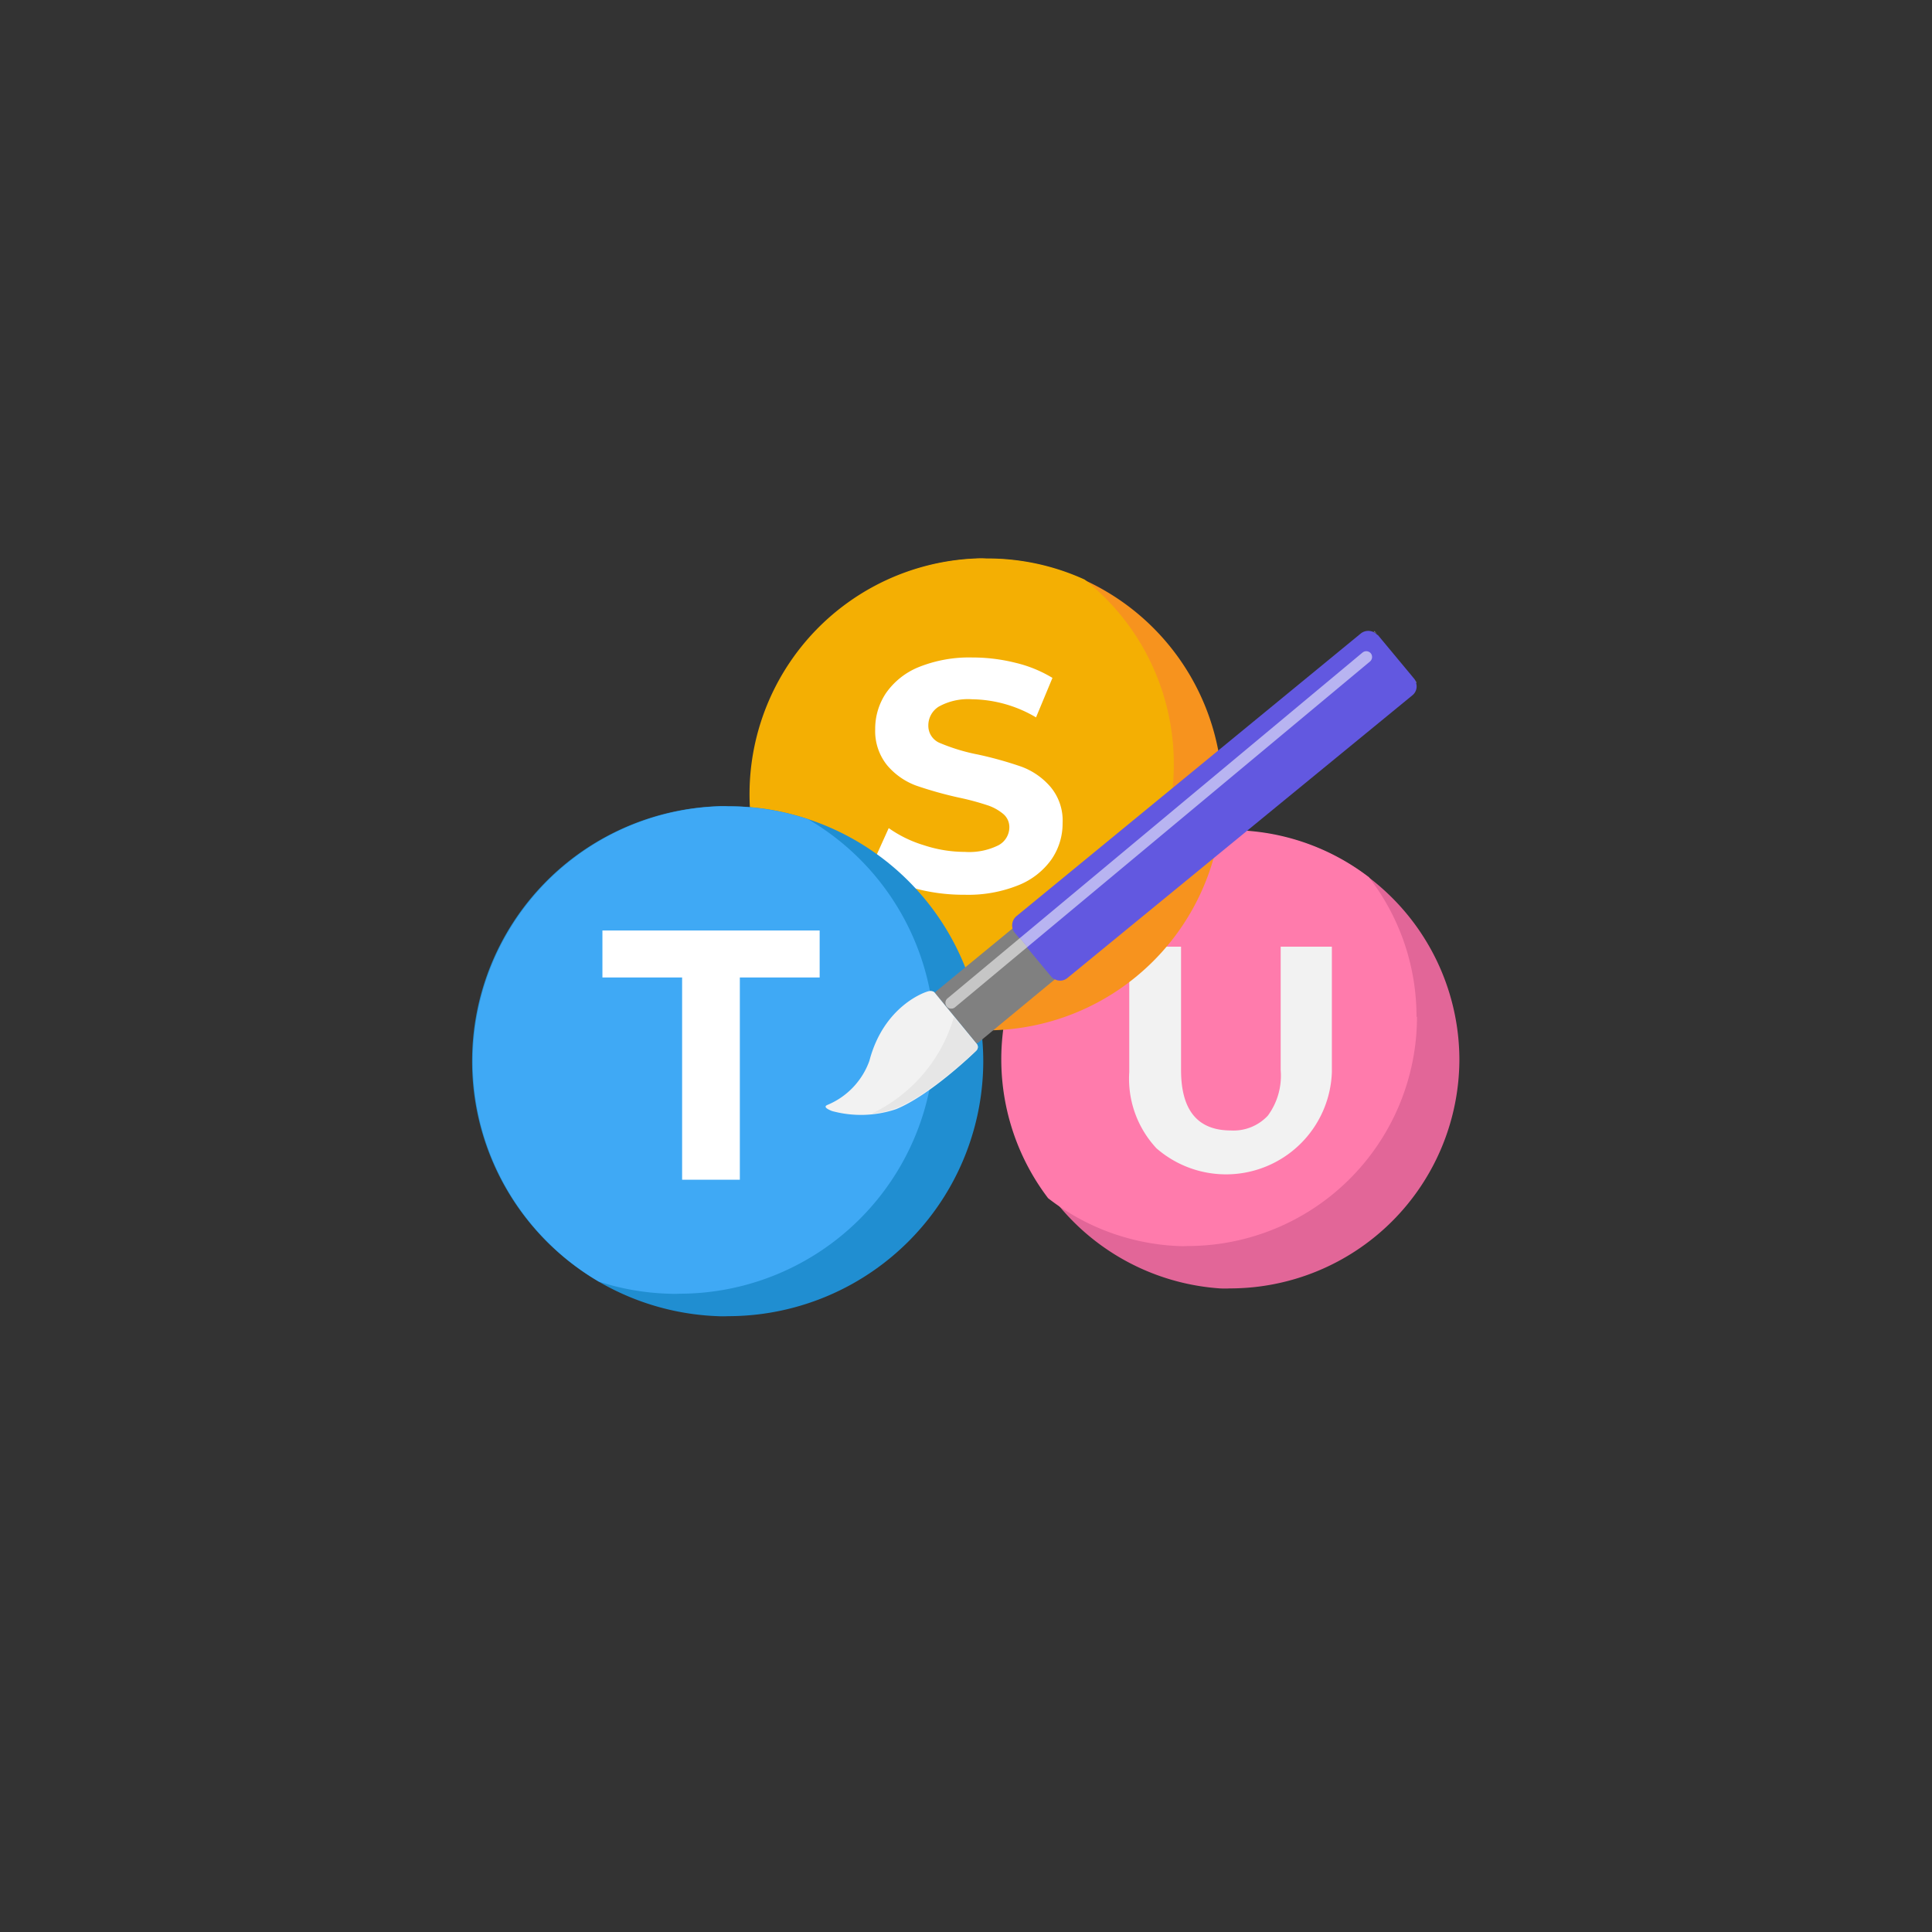 <svg id="Layer_1" data-name="Layer 1" xmlns="http://www.w3.org/2000/svg" viewBox="0 0 160 160"><rect x="0" y="0" width="160" height="160" fill="#333333" stroke="none"/><defs><style>.cls-1{fill:#e26698;}.cls-2{fill:#ff7bac;}.cls-3{fill:#f2f2f2;}.cls-4{fill:#f7931e;}.cls-5{fill:#f4af03;}.cls-6{fill:#fff;}.cls-7{fill:#208ed1;}.cls-8{fill:#3fa9f5;}.cls-9{fill:gray;}.cls-10{fill:#6258e0;}.cls-11{fill:#e6e6e6;}.cls-12{fill:#c6c6c6;}.cls-13{fill:#b8b4f1;}</style></defs><title>Artboard 103</title><path class="cls-1" d="M120.86,87.7a19,19,0,0,1-19,19,7.58,7.58,0,0,1-.83,0,19,19,0,0,1,0-37.91,7.58,7.58,0,0,1,.83,0,19,19,0,0,1,19,19"/><path class="cls-2" d="M117.35,84.19a19,19,0,0,1-19,19,7.58,7.58,0,0,1-.83,0A18.86,18.86,0,0,1,86.8,99.23,19,19,0,0,1,101,68.75a7.58,7.58,0,0,1,.83,0,18.83,18.83,0,0,1,11.53,3.89,18.86,18.86,0,0,1,3.95,11.58"/><path class="cls-3" d="M95.73,95.05a8.45,8.45,0,0,1-2.21-6.27V78.4h4.29V88.62q0,5,4.13,5A3.88,3.88,0,0,0,105,92.39a5.58,5.58,0,0,0,1.06-3.77V78.4h4.24V88.78a8.77,8.77,0,0,1-14.58,6.27Z"/><path class="cls-4" d="M101.24,65.77A19.57,19.57,0,0,1,81.67,85.33c-.28,0-.56,0-.86,0a19.55,19.55,0,0,1,0-39.06,8.43,8.43,0,0,1,.86,0,19.56,19.56,0,0,1,19.57,19.55"/><path class="cls-5" d="M97.21,63.3A19.56,19.56,0,0,1,77.64,82.86a8.33,8.33,0,0,1-.86,0,19.53,19.53,0,0,1-7.25-1.73A19.54,19.54,0,0,1,80.81,46.25a8.43,8.43,0,0,1,.86,0A19.36,19.36,0,0,1,89.83,48a19.48,19.48,0,0,1,7.38,15.3"/><path class="cls-6" d="M75.5,73.5a10.25,10.25,0,0,1-3.4-1.6l1.5-3.32A10.08,10.08,0,0,0,76.52,70a10.82,10.82,0,0,0,3.38.55A5.45,5.45,0,0,0,82.69,70a1.7,1.7,0,0,0,.9-1.49,1.42,1.42,0,0,0-.54-1.13,4,4,0,0,0-1.36-.72,21.26,21.26,0,0,0-2.25-.6,32.25,32.25,0,0,1-3.57-1,5.77,5.77,0,0,1-2.39-1.67,4.5,4.5,0,0,1-1-3,5.3,5.3,0,0,1,.9-3,6.1,6.1,0,0,1,2.72-2.15,11.21,11.21,0,0,1,4.43-.79,14.67,14.67,0,0,1,3.57.44,10.61,10.61,0,0,1,3.06,1.25L85.8,59.41a10.68,10.68,0,0,0-5.3-1.5,5,5,0,0,0-2.74.6,1.83,1.83,0,0,0-.88,1.58,1.54,1.54,0,0,0,1,1.46,15.93,15.93,0,0,0,3.12.94,31,31,0,0,1,3.58,1A5.83,5.83,0,0,1,87,65.17a4.33,4.33,0,0,1,1,3,5.23,5.23,0,0,1-.92,3,6.15,6.15,0,0,1-2.74,2.14,11.12,11.12,0,0,1-4.44.79A15.6,15.6,0,0,1,75.5,73.5Z"/><path class="cls-7" d="M81.43,87.85A21.14,21.14,0,0,1,60.3,109a8.24,8.24,0,0,1-.87,0,21.13,21.13,0,0,1,0-42.23,8.24,8.24,0,0,1,.87,0,20.75,20.75,0,0,1,6.63,1.07,21.15,21.15,0,0,1,14.5,20.08"/><path class="cls-8" d="M77.4,86a21.14,21.14,0,0,1-21.14,21.14,8.43,8.43,0,0,1-.87,0,20.88,20.88,0,0,1-5.79-1,21.14,21.14,0,0,1,9.83-39.36,8.24,8.24,0,0,1,.87,0,20.75,20.75,0,0,1,6.63,1.07A21.14,21.14,0,0,1,77.4,86Z"/><polygon class="cls-6" points="56.49 80.95 49.89 80.95 49.89 77.06 67.88 77.06 67.88 80.95 61.27 80.95 61.27 97.7 56.49 97.7 56.49 80.95"/><path class="cls-9" d="M87.39,81.08,81,86.36l-.14.06-3.45-4.2.1-.11,6.42-5.28a.91.91,0,0,0,.19.38l3,3.61a.87.87,0,0,0,.35.26"/><path class="cls-9" d="M113.83,52.26l.27.32a.94.94,0,0,0-.34-.26Z"/><path class="cls-9" d="M117.24,56.58a.82.82,0,0,0-.18-.39l.26.32Z"/><path class="cls-10" d="M114.1,52.58l3,3.61a.82.82,0,0,1,.18.39.94.94,0,0,1-.31,1L88.39,81a.94.94,0,0,1-1,.12.87.87,0,0,1-.35-.26l-3-3.61a.91.91,0,0,1-.19-.38,1,1,0,0,1,.33-1l28.53-23.42a1,1,0,0,1,1.35.13"/><path class="cls-3" d="M80.86,87c-.17.19-3.84,3.72-6.66,4.86a9.13,9.13,0,0,1-5.3.15c-.4-.16-.72-.35-.39-.5A6.23,6.23,0,0,0,72,87.85c1.19-4.54,4.61-5.71,4.9-5.76a.56.56,0,0,1,.47.07l3.51,4.28a.37.37,0,0,1,0,.51"/><path class="cls-11" d="M80.84,86.44,79,84.22a12.81,12.81,0,0,1-6.8,8,7.23,7.23,0,0,0,2-.45C77,90.67,80.69,87.14,80.86,87A.37.37,0,0,0,80.84,86.44Z"/><path class="cls-12" d="M84.47,77.68l-6,5a.48.48,0,0,0-.06.68.45.45,0,0,0,.37.17.45.45,0,0,0,.31-.11l6-5-.61-.75"/><path class="cls-13" d="M113.15,53.93a.51.51,0,0,0-.31.11L84.47,77.68l.61.75,28.38-23.65a.49.49,0,0,0,.06-.68.5.5,0,0,0-.37-.17"/></svg>
